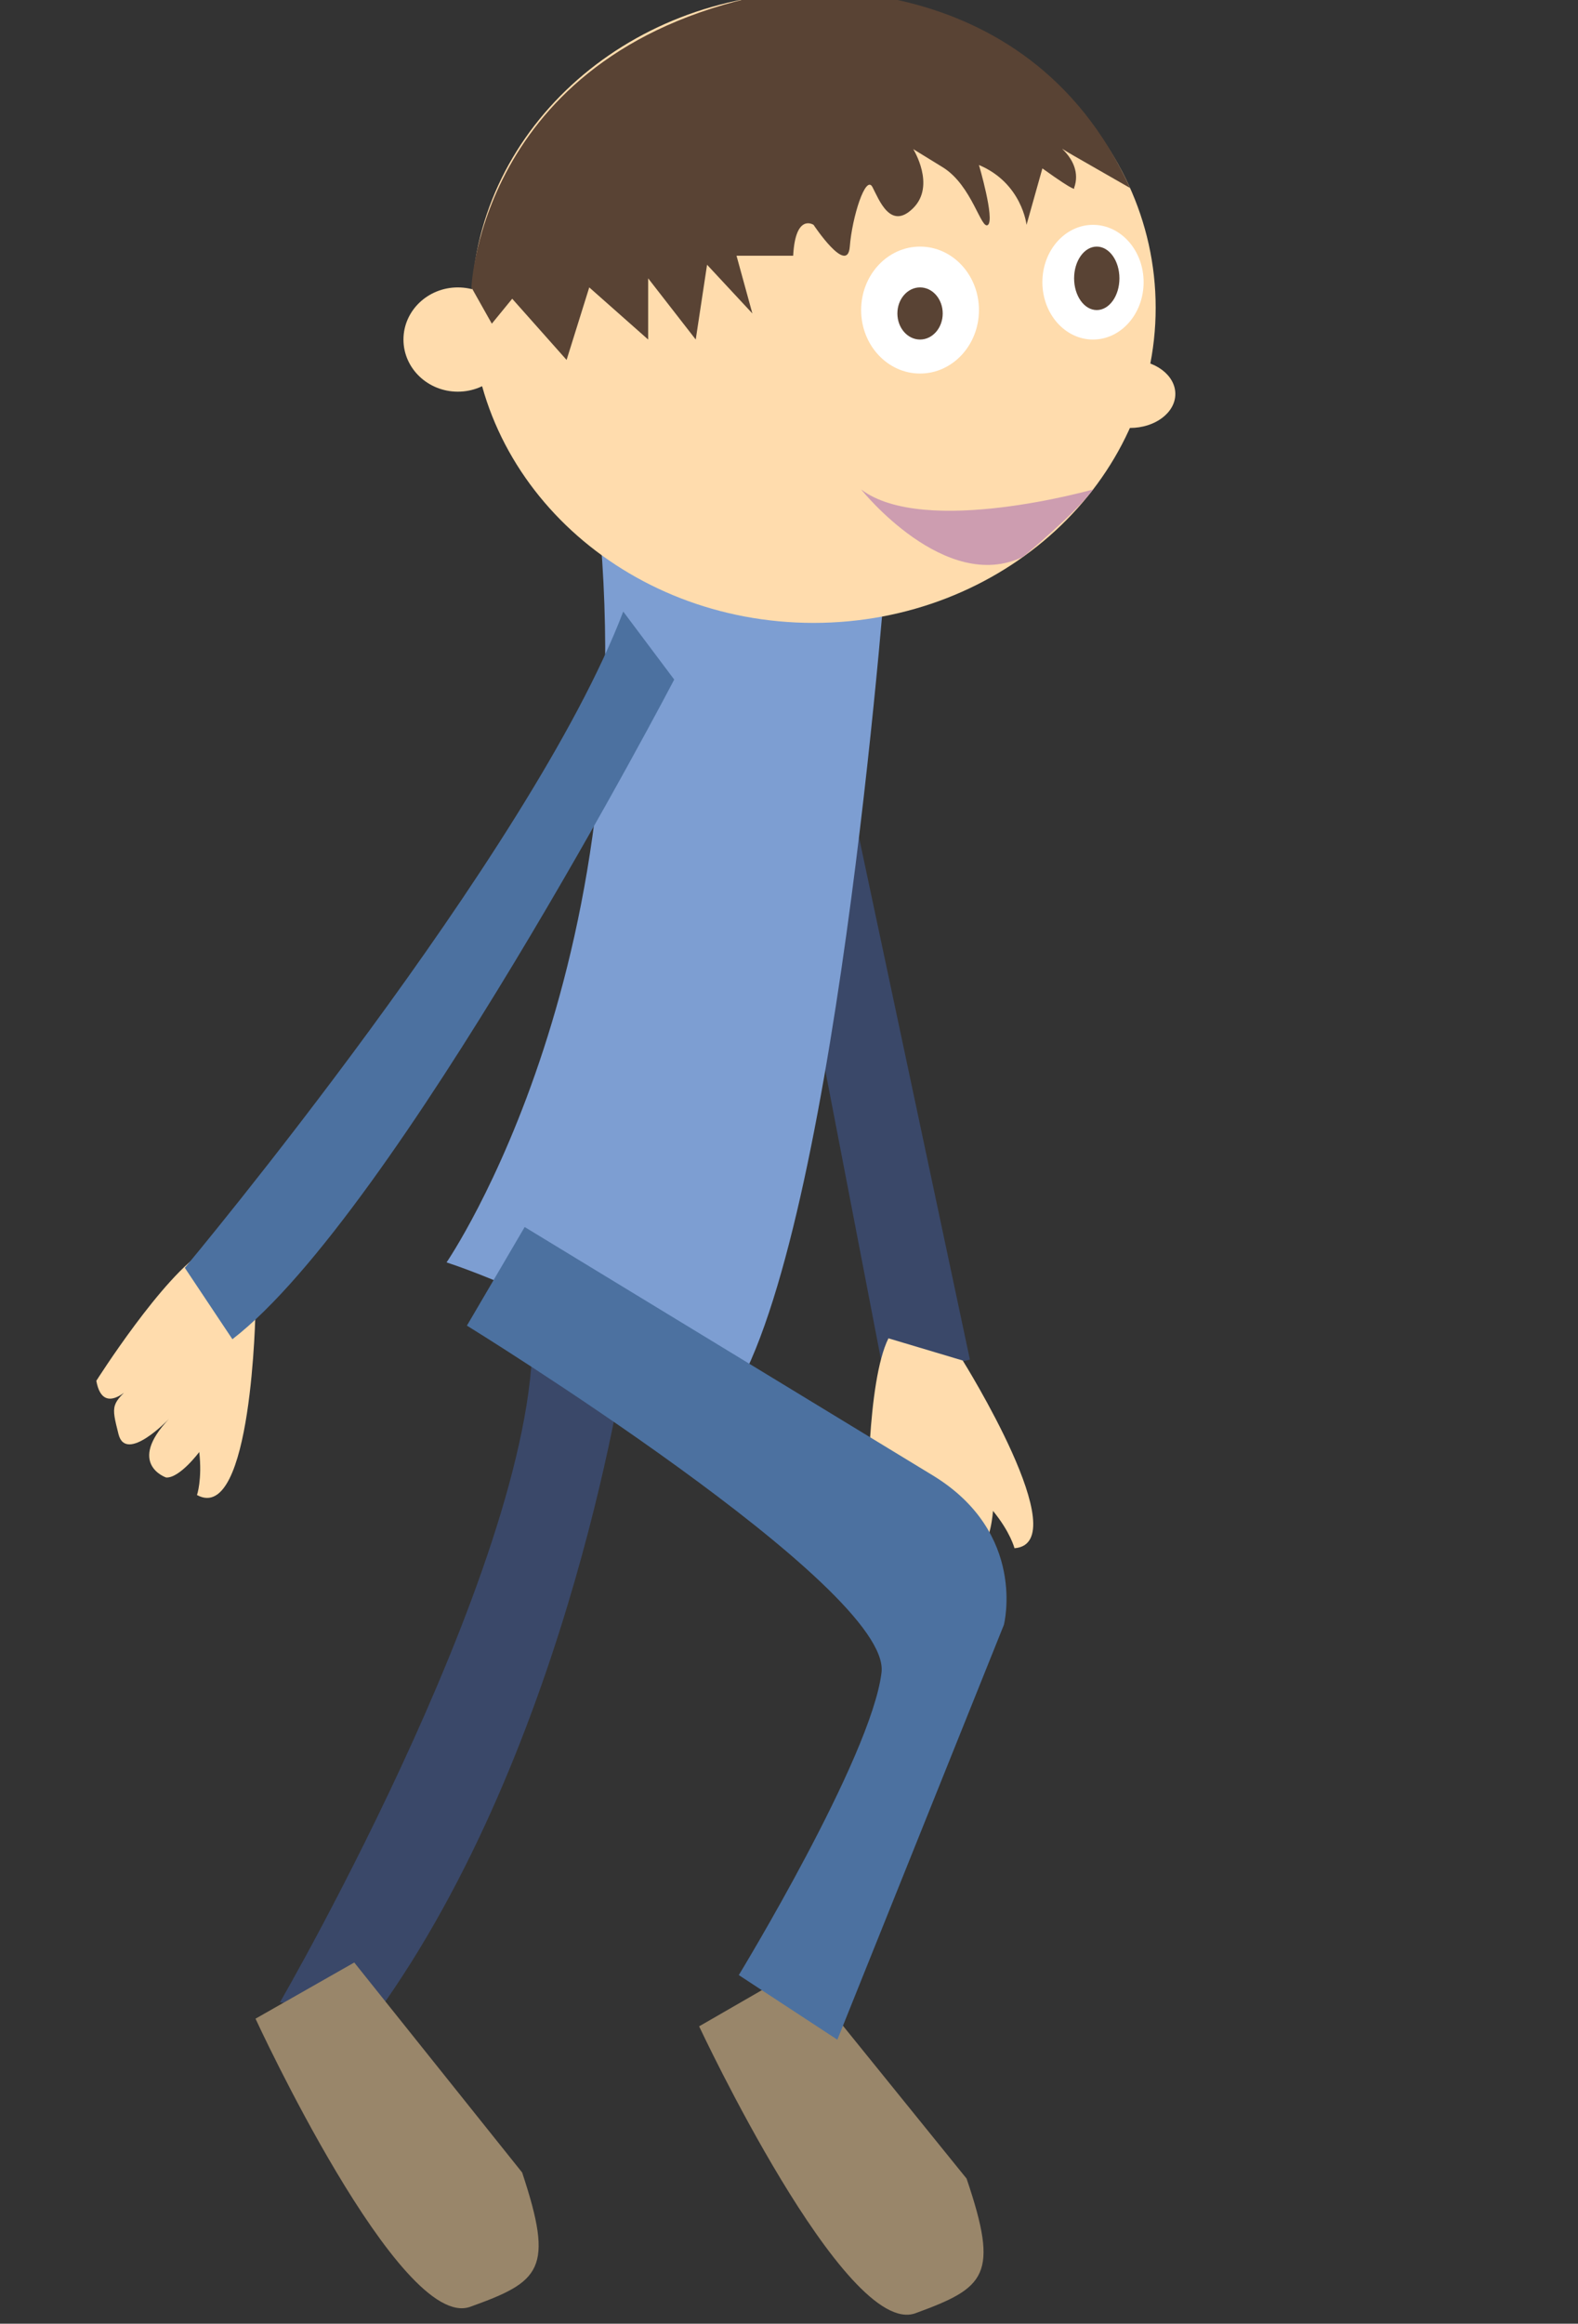 <?xml version="1.0" encoding="UTF-8" standalone="no"?>
<!-- Created with Inkscape (http://www.inkscape.org/) -->

<svg
   xmlns:dc="http://purl.org/dc/elements/1.1/"
   xmlns:cc="http://creativecommons.org/ns#"
   xmlns:rdf="http://www.w3.org/1999/02/22-rdf-syntax-ns#"
   xmlns:svg="http://www.w3.org/2000/svg"
   xmlns="http://www.w3.org/2000/svg"
   xmlns:sodipodi="http://sodipodi.sourceforge.net/DTD/sodipodi-0.dtd"
   xmlns:inkscape="http://www.inkscape.org/namespaces/inkscape"
   width="181"
   height="266.4"
   id="svg2"
   version="1.1"
   inkscape:version="0.48.4 r9939"
   sodipodi:docname="9.svg">
  <rect width="100%" height="100%" fill="#333333" stroke="none"/>
  <defs
     id="defs4">
    <inkscape:perspective
       sodipodi:type="inkscape:persp3d"
       inkscape:vp_x="0 : 526.18109 : 1"
       inkscape:vp_y="0 : 1000 : 0"
       inkscape:vp_z="744.09448 : 526.18109 : 1"
       inkscape:persp3d-origin="372.04724 : 350.78739 : 1"
       id="perspective10" />
    <clipPath
       id="clipPath3565"
       clipPathUnits="userSpaceOnUse">
      <path
         id="path3567"
         d="M 0,576 788,576 788,0 0,0 0,576 z"
         inkscape:connector-curvature="0" />
    </clipPath>
    <clipPath
       id="clipPath3485"
       clipPathUnits="userSpaceOnUse">
      <path
         id="path3487"
         d="M 0,576 788,576 788,0 0,0 0,576 z"
         inkscape:connector-curvature="0" />
    </clipPath>
    <clipPath
       id="clipPath3409"
       clipPathUnits="userSpaceOnUse">
      <path
         id="path3411"
         d="M 0,576 788,576 788,0 0,0 0,576 z"
         inkscape:connector-curvature="0" />
    </clipPath>
    <clipPath
       id="clipPath3329"
       clipPathUnits="userSpaceOnUse">
      <path
         id="path3331"
         d="M 0,576 788,576 788,0 0,0 0,576 z"
         inkscape:connector-curvature="0" />
    </clipPath>
    <clipPath
       id="clipPath3249"
       clipPathUnits="userSpaceOnUse">
      <path
         id="path3251"
         d="M 0,576 788,576 788,0 0,0 0,576 z"
         inkscape:connector-curvature="0" />
    </clipPath>
    <clipPath
       id="clipPath3169"
       clipPathUnits="userSpaceOnUse">
      <path
         id="path3171"
         d="M 0,576 788,576 788,0 0,0 0,576 z"
         inkscape:connector-curvature="0" />
    </clipPath>
    <clipPath
       id="clipPath3089"
       clipPathUnits="userSpaceOnUse">
      <path
         id="path3091"
         d="M 0,576 788,576 788,0 0,0 0,576 z"
         inkscape:connector-curvature="0" />
    </clipPath>
    <clipPath
       id="clipPath3013"
       clipPathUnits="userSpaceOnUse">
      <path
         id="path3015"
         d="M 0,576 788,576 788,0 0,0 0,576 z"
         inkscape:connector-curvature="0" />
    </clipPath>
    <clipPath
       id="clipPath2933"
       clipPathUnits="userSpaceOnUse">
      <path
         id="path2935"
         d="M 0,576 788,576 788,0 0,0 0,576 z"
         inkscape:connector-curvature="0" />
    </clipPath>
    <clipPath
       id="clipPath2853"
       clipPathUnits="userSpaceOnUse">
      <path
         id="path2855"
         d="M 0,576 788,576 788,0 0,0 0,576 z"
         inkscape:connector-curvature="0" />
    </clipPath>
    <inkscape:perspective
       id="perspective2845"
       inkscape:persp3d-origin="0.5 : 0.33333333 : 1"
       inkscape:vp_z="1 : 0.5 : 1"
       inkscape:vp_y="0 : 1000 : 0"
       inkscape:vp_x="0 : 0.5 : 1"
       sodipodi:type="inkscape:persp3d" />
  </defs>
  <sodipodi:namedview
     id="base"
     pagecolor="#ffffff"
     bordercolor="#666666"
     borderopacity="1.0"
     inkscape:pageopacity="0.0"
     inkscape:pageshadow="2"
     inkscape:zoom="0.98994949"
     inkscape:cx="233.68996"
     inkscape:cy="408.86346"
     inkscape:document-units="px"
     inkscape:current-layer="layer1"
     showgrid="false"
     inkscape:window-width="1871"
     inkscape:window-height="1056"
     inkscape:window-x="49"
     inkscape:window-y="24"
     inkscape:window-maximized="1"
     fit-margin-top="0"
     fit-margin-left="0"
     fit-margin-right="0"
     fit-margin-bottom="0"
     showguides="true"
     inkscape:guide-bbox="true">
    <sodipodi:guide
       orientation="1,0"
       position="91.924,270.721"
       id="guide3643" />
  </sodipodi:namedview>
  <g
     inkscape:label="Layer 1"
     inkscape:groupmode="layer"
     id="layer1"
     transform="translate(-660.262,-707.596)">
    <g
       id="g3325"
       transform="matrix(-1.028,0,0,-1.028,1141.761,1129.097)">
      <g
         id="g3327"
         clip-path="url(#clipPath3329)">
        <g
           id="g3333"
           transform="translate(398.465,259.531)">
          <path
             d="m 0,0 c 0,0 6.068,-43.988 28.063,-74.324 l 10.617,1.516 c 0,0 -30.336,52.33 -28.063,76.979 L 0,0 z"
             style="fill:#3a4869;fill-opacity:1;fill-rule:nonzero;stroke:none"
             id="path3335"
             inkscape:connector-curvature="0" />
        </g>
        <g
           id="g3337"
           transform="translate(375.712,331.58)">
          <path
             d="M 0,0 -15.547,-73.187 -6.066,-75.462 7.964,-2.654 0,0 z"
             style="fill:#3a4869;fill-opacity:1;fill-rule:nonzero;stroke:none"
             id="path3339"
             inkscape:connector-curvature="0" />
        </g>
        <g
           id="g3341"
           transform="translate(402.148,357.305)">
          <path
             d="m 0,0 -32.805,-8.445 c 0,0 5.27,-73.189 16.818,-93.71 0,0 24.202,11.451 32.399,14.084 0,0 -23.363,33.958 -16.412,88.071"
             style="fill:#7d9ed2;fill-opacity:1;fill-rule:nonzero;stroke:none"
             id="path3343"
             inkscape:connector-curvature="0" />
        </g>
        <g
           id="g3345"
           transform="translate(415.783,375.694)">
          <path
             d="m 0,0 c 0,-19.407 -17.092,-35.14 -38.174,-35.14 -21.081,0 -38.172,15.733 -38.172,35.14 0,19.407 17.091,35.14 38.172,35.14 C -17.092,35.14 0,19.407 0,0"
             style="fill:#ffdcad;fill-opacity:1;fill-rule:nonzero;stroke:none"
             id="path3347"
             inkscape:connector-curvature="0" />
        </g>
        <g
           id="g3349"
           transform="translate(423.367,372.154)">
          <path
             d="m 0,0 c 0,-3.211 -2.717,-5.814 -6.068,-5.814 -3.35,0 -6.067,2.603 -6.067,5.814 0,3.211 2.717,5.814 6.067,5.814 C -2.717,5.814 0,3.211 0,0"
             style="fill:#ffdcad;fill-opacity:1;fill-rule:nonzero;stroke:none"
             id="path3351"
             inkscape:connector-curvature="0" />
        </g>
        <g
           id="g3353"
           transform="translate(352.077,378.549)">
          <path
             d="m 0,0 c 0,-3.531 -2.529,-6.395 -5.648,-6.395 -3.119,0 -5.647,2.864 -5.647,6.395 0,3.533 2.528,6.396 5.647,6.396 C -2.529,6.396 0,3.533 0,0"
             style="fill:#ffffff;fill-opacity:1;fill-rule:nonzero;stroke:none"
             id="path3355"
             inkscape:connector-curvature="0" />
        </g>
        <g
           id="g3357"
           transform="translate(372.3,375.441)">
          <path
             d="m 0,0 c 0,-3.91 -2.942,-7.078 -6.572,-7.078 -3.631,0 -6.573,3.168 -6.573,7.078 0,3.908 2.942,7.078 6.573,7.078 C -2.942,7.078 0,3.908 0,0"
             style="fill:#ffffff;fill-opacity:1;fill-rule:nonzero;stroke:none"
             id="path3359"
             inkscape:connector-curvature="0" />
        </g>
        <g
           id="g3361"
           transform="translate(348.538,378.979)">
          <path
             d="m 0,0 c 0,-1.954 -1.132,-3.538 -2.528,-3.538 -1.398,0 -2.529,1.584 -2.529,3.538 0,1.956 1.131,3.54 2.529,3.54 C -1.132,3.54 0,1.956 0,0"
             style="fill:#594334;fill-opacity:1;fill-rule:nonzero;stroke:none"
             id="path3363"
             inkscape:connector-curvature="0" />
        </g>
        <g
           id="g3365"
           transform="translate(368.256,375.062)">
          <path
             d="m 0,0 c 0,-1.605 -1.132,-2.907 -2.528,-2.907 -1.398,0 -2.53,1.302 -2.53,2.907 0,1.606 1.132,2.907 2.53,2.907 C -1.132,2.907 0,1.606 0,0"
             style="fill:#594334;fill-opacity:1;fill-rule:nonzero;stroke:none"
             id="path3367"
             inkscape:connector-curvature="0" />
        </g>
        <g
           id="g3369"
           transform="translate(342.298,389.057)">
          <path
             d="m 0,0 c 0,0 2.699,1.552 6.239,3.574 3.539,2.024 -1.264,-0.07 0,-3.574 0,0 -0.507,-0.726 3.539,2.183 l 1.77,-6.294 c 0,0 0.504,4.652 5.309,6.674 0,0 -1.77,-6.018 -1.011,-6.674 0.758,-0.657 1.769,4.4 5.054,6.422 l 3.288,2.022 c 0,0 -2.529,-4.044 0,-6.573 2.528,-2.528 3.791,0.883 4.55,2.338 0.759,1.455 2.274,-3.35 2.529,-6.635 0.252,-3.287 4.044,2.426 4.044,2.426 0,0 2.023,1.349 2.275,-3.446 l 6.32,0 -1.769,-6.438 5.056,5.434 1.264,-8.341 5.309,6.825 0,-6.825 6.572,5.814 2.528,-8.09 6.068,6.826 2.275,-2.781 2.276,4.045 c 0,0 -1.012,26.799 -33.876,32.865 C 39.609,21.777 11.711,25.75 0,0"
             style="fill:#594334;fill-opacity:1;fill-rule:nonzero;stroke:none"
             id="path3371"
             inkscape:connector-curvature="0" />
        </g>
        <g
           id="g3373"
           transform="translate(346.429,355.434)">
          <path
             d="m 0,0 c 0,0 18.793,-5.345 25.871,0 0,0 -9.386,-11.735 -18.093,-7.493 0,0 -6.042,5.028 -7.778,7.493"
             style="fill:#cd9db0;fill-opacity:1;fill-rule:nonzero;stroke:none"
             id="path3375"
             inkscape:connector-curvature="0" />
        </g>
        <g
           id="g3377"
           transform="translate(347.356,366.086)">
          <path
             d="m 0,0 c 0,-2.094 -2.264,-3.791 -5.058,-3.791 -2.791,0 -5.055,1.697 -5.055,3.791 0,2.096 2.264,3.793 5.055,3.793 C -2.264,3.793 0,2.096 0,0"
             style="fill:#ffdcad;fill-opacity:1;fill-rule:nonzero;stroke:none"
             id="path3379"
             inkscape:connector-curvature="0" />
        </g>
        <g
           id="g3381"
           transform="translate(360.965,258.293)">
          <path
             d="m 0,0 c 0,0 -12.766,-20.405 -5.774,-20.931 0,0 0.445,1.786 2.397,4.162 0,0 0.236,-3.637 1.552,-4.393 0,0 4.574,-1.176 3.28,5.695 0,0 1.294,-6.871 3.811,-4.527 2.516,2.343 2.516,2.343 1.587,5.794 0,0 0.705,-5.363 3.725,-2.145 0,0 0.141,13.923 -2.289,18.822 L 0,0 z"
             style="fill:#ffdcad;fill-opacity:1;fill-rule:nonzero;stroke:none"
             id="path3383"
             inkscape:connector-curvature="0" />
        </g>
        <g
           id="g3385"
           transform="translate(439.875,263.998)">
          <path
             d="m 0,0 c 0,0 0.375,-24.064 6.529,-20.705 0,0 -0.597,1.74 -0.252,4.797 0,0 2.178,-2.924 3.692,-2.845 0,0 4.48,1.499 -0.342,6.564 0,0 4.822,-5.065 5.66,-1.73 0.838,3.334 0.838,3.334 -1.816,5.728 0,0 3.506,-4.121 4.291,0.223 0,0 -7.449,11.763 -12.153,14.554 L 0,0 z"
             style="fill:#ffdcad;fill-opacity:1;fill-rule:nonzero;stroke:none"
             id="path3387"
             inkscape:connector-curvature="0" />
        </g>
        <g
           id="g3389"
           transform="translate(379.397,190.37)">
          <path
             d="m 0,0 10.98,-6.329 c 0,0 -16.31,-34.859 -24.14,-31.994 -7.831,2.866 -9.368,4.201 -5.704,15.011 L 0,0 z"
             style="fill:#99866a;fill-opacity:1;fill-rule:nonzero;stroke:none"
             id="path3391"
             inkscape:connector-curvature="0" />
        </g>
        <g
           id="g3393"
           transform="translate(428.857,191.16)">
          <path
             d="m 0,0 11.018,-6.265 c 0,0 -16.11,-34.952 -23.957,-32.131 -7.848,2.82 -9.393,4.146 -5.793,14.977 L 0,0 z"
             style="fill:#99866a;fill-opacity:1;fill-rule:nonzero;stroke:none"
             id="path3395"
             inkscape:connector-curvature="0" />
        </g>
        <g
           id="g3397"
           transform="translate(416.287,262.185)">
          <path
             d="m 0,0 c 0,0 -47.4,-29.199 -46.262,-38.679 1.137,-9.48 15.927,-33.75 15.927,-33.75 l -10.998,-7.204 -18.581,46.263 c 0,0 -2.654,10.238 7.963,16.684 L -6.445,10.997 0,0 z"
             style="fill:#4c71a0;fill-opacity:1;fill-rule:nonzero;stroke:none"
             id="path3399"
             inkscape:connector-curvature="0" />
        </g>
        <g
           id="g3401"
           transform="translate(398.844,341.818)">
          <path
             d="m 0,0 -5.687,-7.584 c 0,0 31.095,-59.535 49.296,-73.565 l 5.309,7.962 c 0,0 -38.68,46.263 -48.918,73.187"
             style="fill:#4c71a0;fill-opacity:1;fill-rule:nonzero;stroke:none"
             id="path3403"
             inkscape:connector-curvature="0" />
        </g>
      </g>
    </g>
  </g>
</svg>
